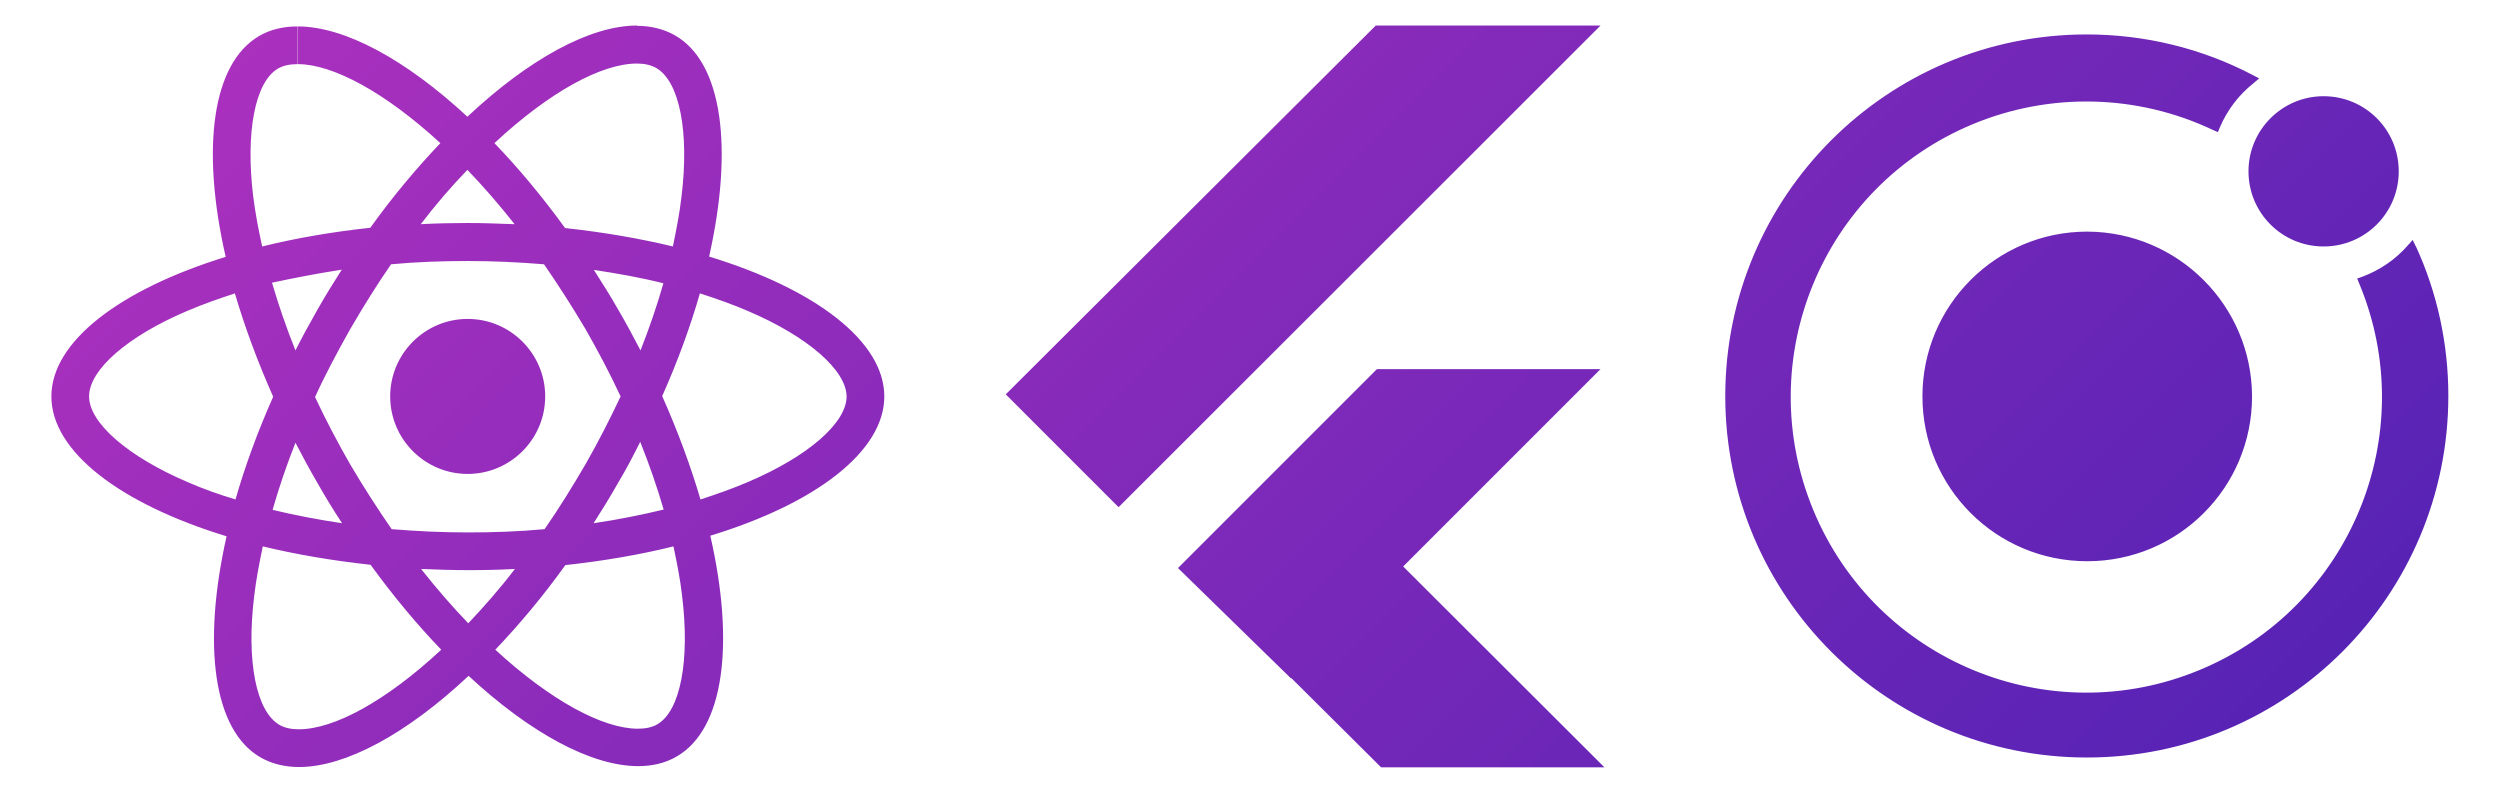 <svg xmlns="http://www.w3.org/2000/svg" xml:space="preserve" viewBox="0 0 841.9 265.8"><linearGradient id="a" x1="197.227" x2="652.263" y1="-98.82" y2="356.216" gradientUnits="userSpaceOnUse"><stop offset="0" style="stop-color:#aa30be"/><stop offset="1" style="stop-color:#5723b5"/></linearGradient><path fill="url(#a)" d="M297.8 133.5c0-18.6-23.3-36.2-59-47.1 8.2-36.4 4.6-65.3-11.5-74.5-3.7-2.1-8.1-3.2-12.8-3.2v12.7c2.6 0 4.7.5 6.5 1.5 7.8 4.5 11.2 21.4 8.5 43.3-.6 5.4-1.7 11-2.9 16.8-11.2-2.7-23.4-4.8-36.3-6.2-7.7-10.6-15.7-20.2-23.8-28.6 18.6-17.3 36.1-26.8 48-26.8V8.6c-15.7 0-36.3 11.2-57.1 30.7C136.6 20 116 8.9 100.3 8.9v12.7c11.8 0 29.4 9.5 48 26.6-8 8.4-16 17.9-23.6 28.5-12.9 1.4-25.1 3.5-36.4 6.3-1.3-5.7-2.3-11.3-3-16.6-2.7-21.9.6-38.8 8.3-43.3 1.7-1 3.9-1.5 6.6-1.5V8.9c-4.8 0-9.1 1-12.9 3.2-16 9.3-19.6 38.1-11.3 74.4-35.6 11-58.7 28.5-58.7 47 0 18.6 23.3 36.2 59 47.1-8.2 36.4-4.6 65.3 11.5 74.5 3.7 2.1 8.1 3.2 12.9 3.2 15.7 0 36.3-11.2 57.1-30.7 20.8 19.3 41.4 30.4 57.1 30.4 4.8 0 9.1-1 12.9-3.2 16.1-9.2 19.7-38.1 11.4-74.4 35.5-10.8 58.6-28.4 58.6-46.9zm-74.4-38.1c-2.1 7.4-4.7 15-7.7 22.6-2.4-4.6-4.8-9.1-7.5-13.7-2.6-4.6-5.4-9-8.2-13.4 8 1.2 15.9 2.6 23.4 4.5zm-26.2 60.9c-4.5 7.7-9 15-13.8 21.9-8.5.8-17.1 1.1-25.8 1.1-8.6 0-17.2-.4-25.7-1.1-4.7-6.8-9.4-14.1-13.9-21.7-4.3-7.5-8.3-15.1-11.9-22.8 3.5-7.7 7.6-15.3 11.8-22.8 4.5-7.7 9-15 13.8-21.9 8.5-.8 17.1-1.1 25.8-1.1 8.6 0 17.2.4 25.7 1.1 4.7 6.8 9.4 14.1 13.9 21.7 4.3 7.5 8.3 15.1 11.9 22.8-3.6 7.6-7.5 15.3-11.8 22.8zm18.4-7.5c3.1 7.7 5.7 15.3 7.9 22.8-7.5 1.8-15.4 3.4-23.6 4.6 2.8-4.4 5.6-8.9 8.2-13.5 2.8-4.7 5.2-9.3 7.5-13.9zm-57.9 61.1c-5.3-5.5-10.6-11.6-15.9-18.3 5.2.2 10.4.4 15.7.4 5.4 0 10.7-.1 15.9-.4-5.1 6.7-10.4 12.7-15.7 18.3zm-42.5-33.7c-8.1-1.2-15.9-2.7-23.4-4.5 2.1-7.4 4.7-15 7.7-22.6 2.4 4.6 4.8 9.1 7.5 13.7 2.6 4.6 5.3 9 8.2 13.4zm42.2-119c5.3 5.5 10.6 11.6 15.9 18.3-5.2-.2-10.4-.4-15.7-.4-5.4 0-10.7.1-15.9.4 5.1-6.7 10.4-12.8 15.7-18.3zm-42.3 33.6c-2.8 4.4-5.6 8.9-8.2 13.5-2.6 4.6-5.1 9.1-7.4 13.7-3.1-7.7-5.7-15.3-7.9-22.8 7.4-1.6 15.3-3.1 23.5-4.4zm-51.8 71.6c-20.2-8.6-33.3-20-33.3-28.9 0-9 13.1-20.4 33.3-28.9 4.9-2.1 10.3-4 15.8-5.8 3.3 11.2 7.6 22.9 12.9 34.8-5.3 11.9-9.5 23.5-12.7 34.6-5.6-1.7-11-3.6-16-5.8zm30.8 81.7c-7.8-4.5-11.2-21.4-8.5-43.3.6-5.4 1.7-11 2.9-16.8 11.2 2.7 23.4 4.8 36.3 6.2 7.7 10.6 15.7 20.2 23.8 28.6-18.6 17.3-36.1 26.8-48 26.8-2.6 0-4.8-.5-6.5-1.5zm135.6-43.5c2.7 21.9-.6 38.8-8.3 43.3-1.7 1-3.9 1.5-6.6 1.5-11.8 0-29.4-9.5-48-26.6 8-8.4 16-17.9 23.6-28.5 12.9-1.4 25.1-3.5 36.4-6.3 1.2 5.7 2.3 11.2 2.9 16.6zm22-38.2c-4.9 2.1-10.3 4-15.8 5.8-3.3-11.2-7.6-22.9-12.9-34.8 5.3-11.9 9.5-23.5 12.7-34.6 5.6 1.8 11 3.7 16.1 5.9 20.2 8.6 33.3 20 33.3 28.9-.1 8.9-13.1 20.2-33.4 28.8zm-94.2-55c14.4 0 26.1 11.7 26.1 26.1s-11.7 26.1-26.1 26.1-26.1-11.7-26.1-26.1 11.7-26.1 26.1-26.1zM702.9 78c-30.6 0-55.5 24.8-55.5 55.5s24.8 55.5 55.5 55.5 55.5-24.8 55.5-55.5c-.1-30.6-24.9-55.4-55.5-55.5zm79.6-45.6c14 0 25.3 11.3 25.3 25.3S796.5 83 782.5 83s-25.3-11.3-25.3-25.3 11.4-25.3 25.3-25.3zm31.1 50.7-1.1-2.3-1.7 1.9c-4.1 4.7-9.4 8.3-15.3 10.5l-1.7.6.7 1.7c21.1 50.7-2.9 109-53.7 130.1-50.7 21.1-109-2.9-130.1-53.7s2.9-109 53.7-130.1c26-10.8 55.4-10.1 80.9 2l1.6.7.7-1.7c2.5-5.8 6.3-10.8 11.2-14.7l2-1.7-2.3-1.2c-17.2-9-36.4-13.6-55.8-13.6-67.2 0-121.7 54.5-121.7 121.8 0 67.2 54.5 121.7 121.8 121.7 67.2 0 121.7-54.5 121.7-121.8 0-17.4-3.7-34.7-11-50.5l.1.3zM465.1 258.4l-67.6-67.2 37.4-38 105.4 105.2h-75.2zm-68.4-67.1 67-67H539L434.8 228.5l-38.1-37.2zm-58-58.5 38 38L539 8.6h-75.7L338.7 132.8z"/></svg>